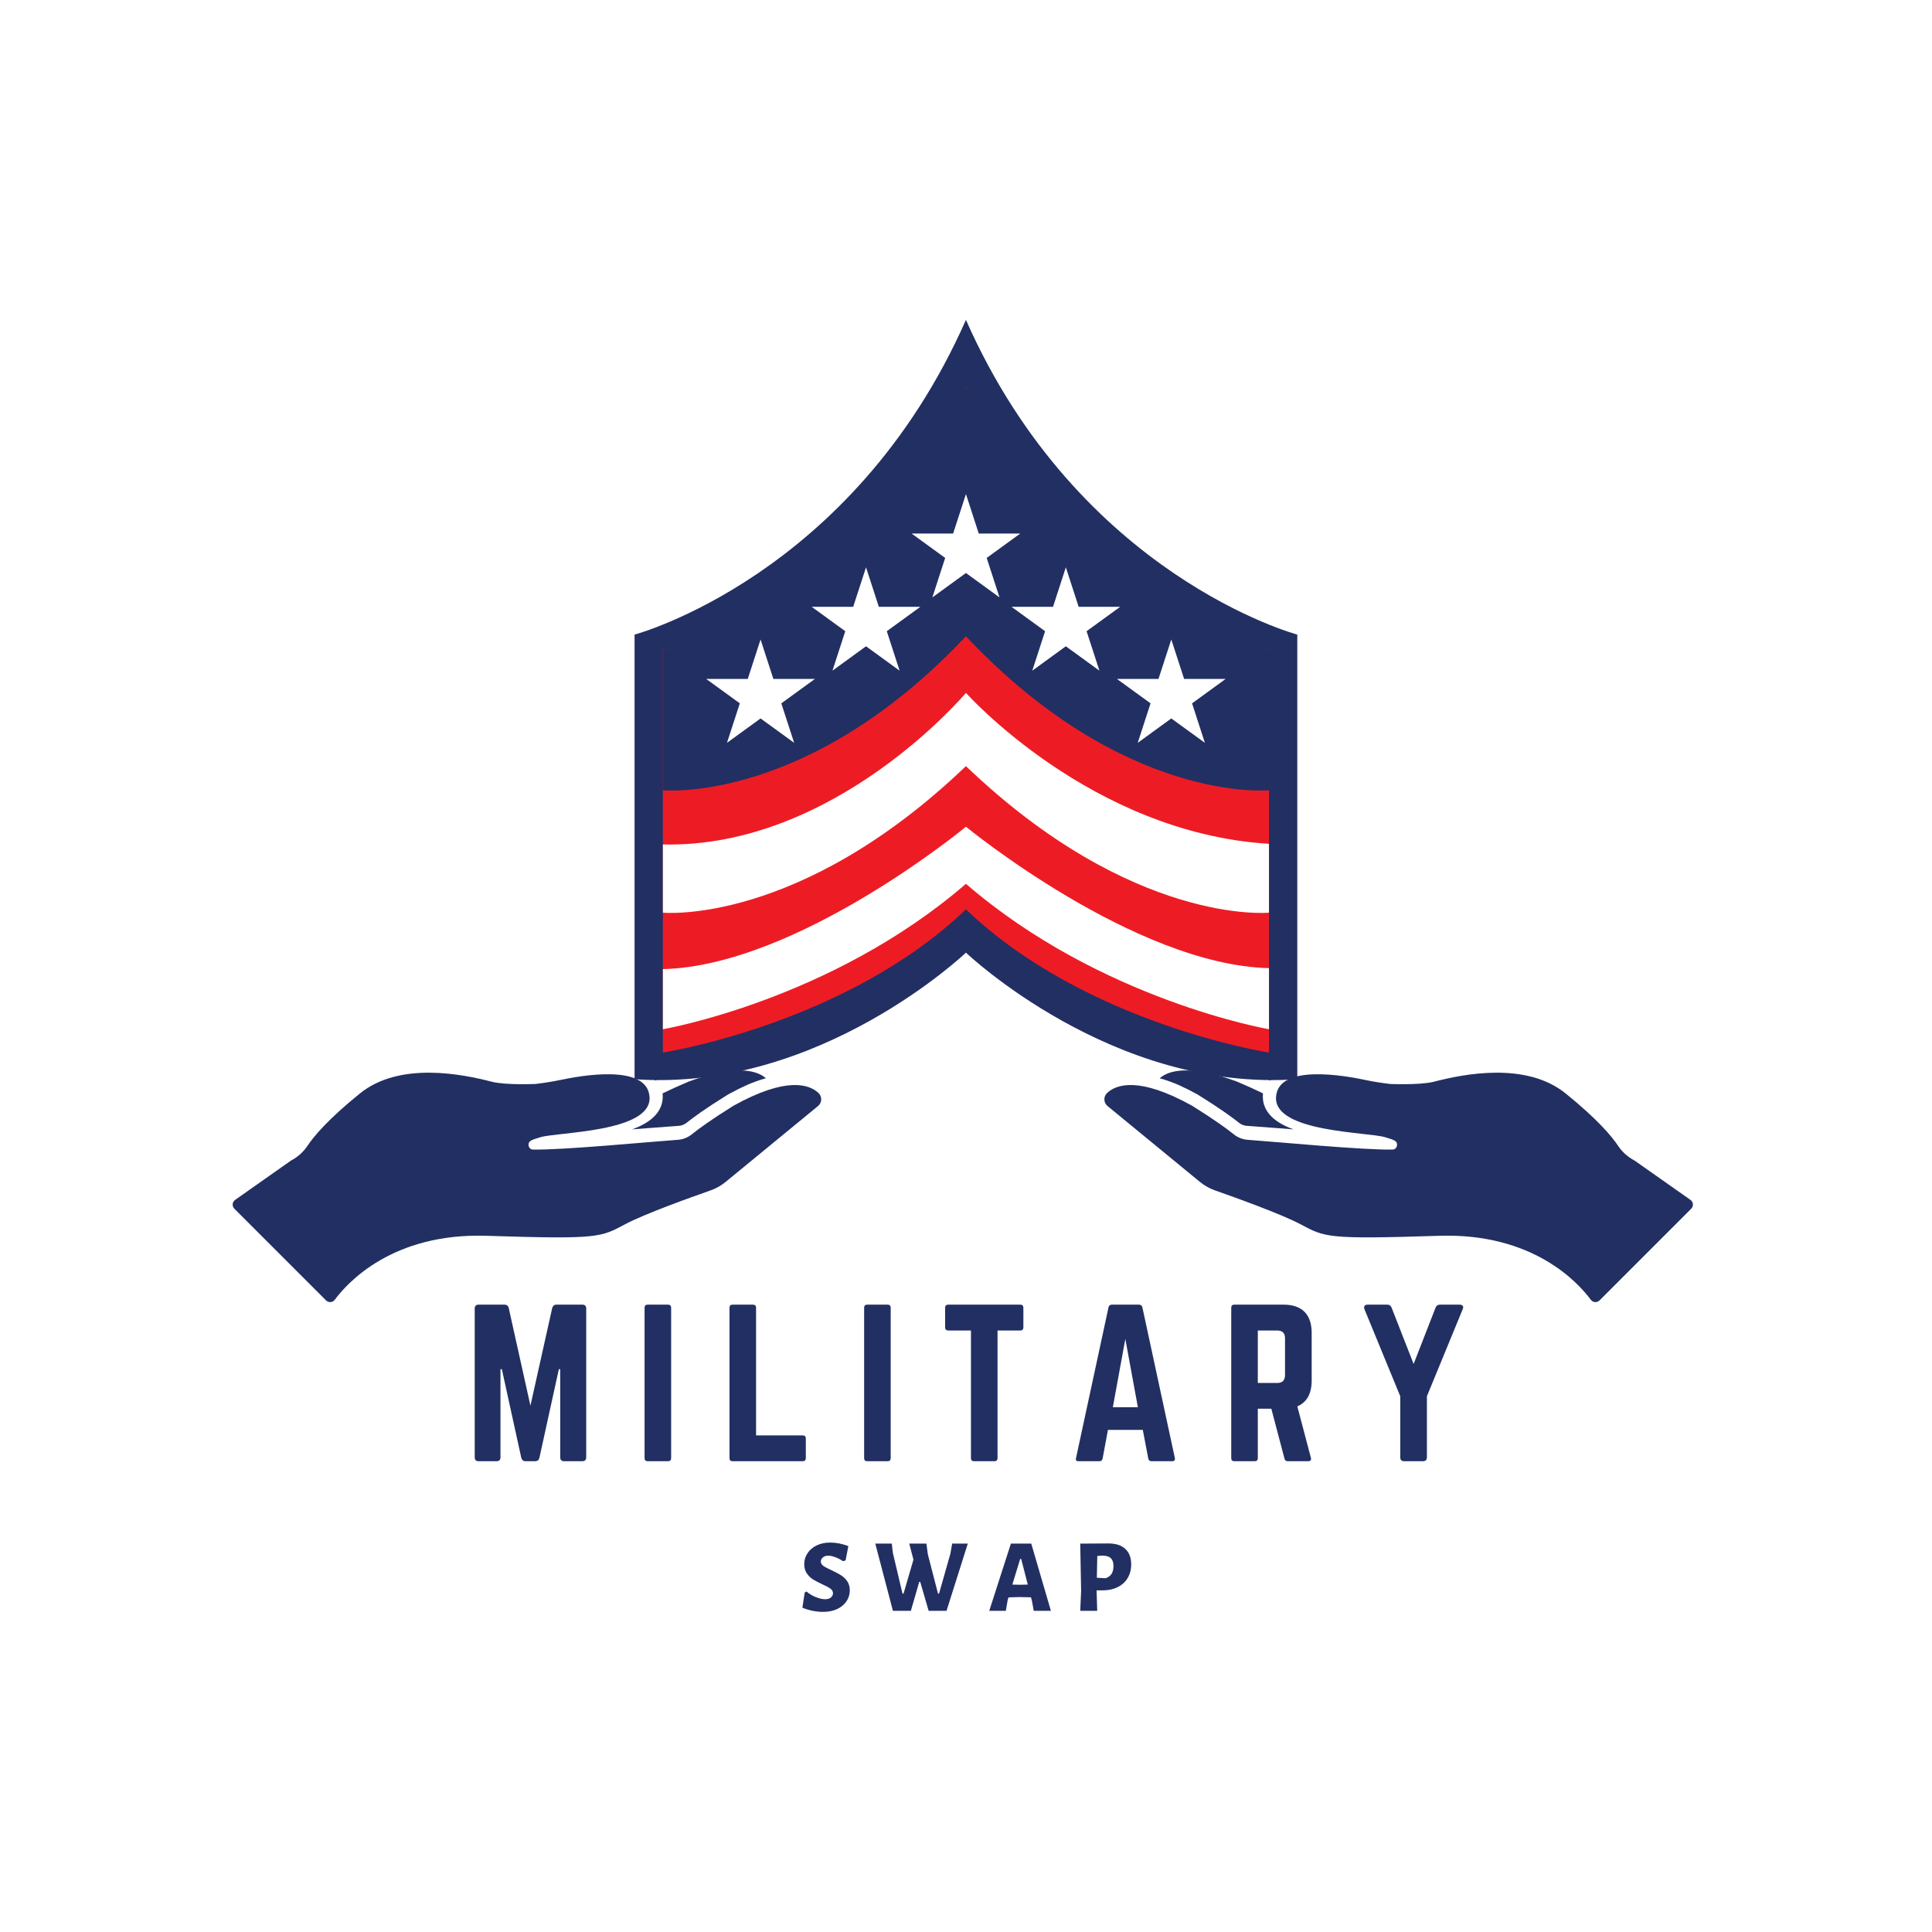 <svg xmlns="http://www.w3.org/2000/svg" xmlns:xlink="http://www.w3.org/1999/xlink" width="500" zoomAndPan="magnify" viewBox="0 0 375 375" height="500" preserveAspectRatio="xMidYMid meet" version="1.0"><defs><g/><clipPath id="4681873826"><path d="M 123.188 62.078 L 252 62.078 L 252 210 L 123.188 210 Z M 123.188 62.078 " clip-rule="nonzero"/></clipPath><clipPath id="6edb9da05a"><path d="M 214.359 208.051 L 328.594 208.051 L 328.594 252.734 L 214.359 252.734 Z M 214.359 208.051 " clip-rule="nonzero"/></clipPath><clipPath id="6fcbe055ca"><path d="M 231 204.379 L 249 204.379 L 249 210 L 231 210 Z M 231 204.379 " clip-rule="nonzero"/></clipPath><clipPath id="e31654d7d6"><path d="M 45.16 208.051 L 159.395 208.051 L 159.395 252.734 L 45.16 252.734 Z M 45.16 208.051 " clip-rule="nonzero"/></clipPath><clipPath id="aa20e35bf6"><path d="M 125 204.379 L 142 204.379 L 142 210 L 125 210 Z M 125 204.379 " clip-rule="nonzero"/></clipPath></defs><rect x="-37.5" width="450" fill="#ffffff" y="-37.5" height="450" fill-opacity="1"/><rect x="-37.5" width="450" fill="#ffffff" y="-37.5" height="450" fill-opacity="1"/><g clip-path="url(#4681873826)"><path fill="#222f62" d="M 187.488 62.09 C 165.508 111.863 123.168 123.176 123.168 123.176 L 123.168 209.473 C 159.047 212.059 187.488 184.906 187.488 184.906 C 187.488 184.906 215.93 212.059 251.805 209.473 L 251.805 123.176 C 251.805 123.176 209.465 111.863 187.488 62.09 " fill-opacity="1" fill-rule="nonzero"/></g><path fill="#ed1c24" d="M 187.488 75.016 C 187.488 75.016 162.277 119.621 128.664 126.082 L 128.664 204.301 C 128.664 204.301 164.215 198.805 187.488 176.504 C 210.758 198.805 246.309 204.301 246.309 204.301 L 246.309 126.082 C 212.695 119.621 187.488 75.016 187.488 75.016 " fill-opacity="1" fill-rule="nonzero"/><path fill="#ffffff" d="M 187.488 160.465 C 187.488 160.465 154.844 187.461 128.664 188.105 L 128.664 199.773 C 128.664 199.773 161.309 194.172 187.488 171.547 C 213.668 194.172 246.309 199.773 246.309 199.773 L 246.309 187.918 C 220.129 187.273 187.488 160.465 187.488 160.465 " fill-opacity="1" fill-rule="nonzero"/><path fill="#ffffff" d="M 187.488 134.488 C 187.488 134.488 162.156 164.664 128.664 163.91 L 128.664 177.148 C 128.664 177.148 155.059 179.734 187.488 148.707 C 219.914 179.734 246.309 177.148 246.309 177.148 L 246.309 163.785 C 211.676 161.656 187.488 134.488 187.488 134.488 " fill-opacity="1" fill-rule="nonzero"/><path fill="#222f62" d="M 187.488 75.016 C 187.488 75.016 161.523 118.648 128.664 126.082 L 128.664 153.395 C 128.664 153.395 156.781 156.141 187.488 123.496 C 218.191 156.141 246.309 153.395 246.309 153.395 L 246.309 126.082 C 213.453 118.648 187.488 75.016 187.488 75.016 " fill-opacity="1" fill-rule="nonzero"/><path fill="#ffffff" d="M 168.094 110.117 L 165.605 117.781 L 157.547 117.781 L 164.066 122.516 L 161.578 130.18 L 168.094 125.441 L 174.613 130.18 L 172.125 122.516 L 178.641 117.781 L 170.582 117.781 L 168.094 110.117 " fill-opacity="1" fill-rule="nonzero"/><path fill="#ffffff" d="M 147.625 124.125 L 145.137 131.785 L 137.078 131.785 L 143.598 136.52 L 141.105 144.184 L 147.625 139.449 L 154.145 144.184 L 151.652 136.52 L 158.172 131.785 L 150.113 131.785 L 147.625 124.125 " fill-opacity="1" fill-rule="nonzero"/><path fill="#ffffff" d="M 187.488 95.898 L 189.977 103.559 L 198.035 103.559 L 191.516 108.293 L 194.004 115.957 L 187.488 111.219 L 180.969 115.957 L 183.457 108.293 L 176.938 103.559 L 185 103.559 L 187.488 95.898 " fill-opacity="1" fill-rule="nonzero"/><path fill="#ffffff" d="M 206.879 110.117 L 209.367 117.781 L 217.426 117.781 L 210.906 122.516 L 213.398 130.18 L 206.879 125.441 L 200.363 130.18 L 202.852 122.516 L 196.332 117.781 L 204.391 117.781 L 206.879 110.117 " fill-opacity="1" fill-rule="nonzero"/><path fill="#ffffff" d="M 227.348 124.125 L 229.84 131.785 L 237.895 131.785 L 231.379 136.52 L 233.867 144.184 L 227.348 139.449 L 220.832 144.184 L 223.32 136.52 L 216.801 131.785 L 224.859 131.785 L 227.348 124.125 " fill-opacity="1" fill-rule="nonzero"/><g fill="#222f62" fill-opacity="1"><g transform="translate(90.237, 283.622)"><g><path d="M 17.781 -30.391 L 22.797 -30.391 C 23.297 -30.391 23.547 -30.133 23.547 -29.625 L 23.547 -0.766 C 23.547 -0.254 23.297 0 22.797 0 L 19.266 0 C 18.754 0 18.5 -0.254 18.5 -0.766 L 18.5 -17.859 L 18.234 -17.859 L 14.469 -0.688 C 14.363 -0.227 14.086 0 13.641 0 L 11.781 0 C 11.344 0 11.062 -0.227 10.938 -0.688 L 7.172 -17.859 L 6.906 -17.859 L 6.906 -0.766 C 6.906 -0.254 6.656 0 6.156 0 L 2.656 0 C 2.156 0 1.906 -0.254 1.906 -0.766 L 1.906 -29.625 C 1.906 -30.133 2.156 -30.391 2.656 -30.391 L 7.672 -30.391 C 8.129 -30.391 8.41 -30.16 8.516 -29.703 L 12.719 -10.781 L 16.938 -29.703 C 17.062 -30.16 17.344 -30.391 17.781 -30.391 Z M 17.781 -30.391 "/></g></g></g><g fill="#222f62" fill-opacity="1"><g transform="translate(123.205, 283.622)"><g><path d="M 2.5 -30.391 L 6.453 -30.391 C 6.859 -30.391 7.062 -30.188 7.062 -29.781 L 7.062 -0.609 C 7.062 -0.203 6.859 0 6.453 0 L 2.5 0 C 2.102 0 1.906 -0.203 1.906 -0.609 L 1.906 -29.781 C 1.906 -30.188 2.102 -30.391 2.5 -30.391 Z M 2.5 -30.391 "/></g></g></g><g fill="#222f62" fill-opacity="1"><g transform="translate(139.69, 283.622)"><g><path d="M 7.062 -5.016 L 7.062 -29.781 C 7.062 -30.188 6.859 -30.391 6.453 -30.391 L 2.5 -30.391 C 2.102 -30.391 1.906 -30.188 1.906 -29.781 L 1.906 -0.609 C 1.906 -0.203 2.102 0 2.5 0 L 16.109 0 C 16.516 0 16.719 -0.203 16.719 -0.609 L 16.719 -4.406 C 16.719 -4.812 16.516 -5.016 16.109 -5.016 Z M 7.062 -5.016 "/></g></g></g><g fill="#222f62" fill-opacity="1"><g transform="translate(165.822, 283.622)"><g><path d="M 2.5 -30.391 L 6.453 -30.391 C 6.859 -30.391 7.062 -30.188 7.062 -29.781 L 7.062 -0.609 C 7.062 -0.203 6.859 0 6.453 0 L 2.5 0 C 2.102 0 1.906 -0.203 1.906 -0.609 L 1.906 -29.781 C 1.906 -30.188 2.102 -30.391 2.5 -30.391 Z M 2.5 -30.391 "/></g></g></g><g fill="#222f62" fill-opacity="1"><g transform="translate(182.308, 283.622)"><g><path d="M 1.75 -30.391 L 15.719 -30.391 C 16.125 -30.391 16.328 -30.188 16.328 -29.781 L 16.328 -25.984 C 16.328 -25.578 16.125 -25.375 15.719 -25.375 L 11.312 -25.375 L 11.312 -0.609 C 11.312 -0.203 11.113 0 10.719 0 L 6.766 0 C 6.359 0 6.156 -0.203 6.156 -0.609 L 6.156 -25.375 L 1.75 -25.375 C 1.344 -25.375 1.141 -25.578 1.141 -25.984 L 1.141 -29.781 C 1.141 -30.188 1.344 -30.391 1.75 -30.391 Z M 1.75 -30.391 "/></g></g></g><g fill="#222f62" fill-opacity="1"><g transform="translate(207.3, 283.622)"><g><path d="M 20.203 0 L 16.188 0 C 15.852 0 15.648 -0.176 15.578 -0.531 L 14.516 -6.078 L 7.75 -6.078 L 6.719 -0.531 C 6.645 -0.176 6.441 0 6.109 0 L 2.047 0 C 1.598 0 1.438 -0.211 1.562 -0.641 L 7.859 -29.859 C 7.941 -30.211 8.16 -30.391 8.516 -30.391 L 13.781 -30.391 C 14.133 -30.391 14.352 -30.211 14.438 -29.859 L 20.734 -0.641 C 20.816 -0.211 20.641 0 20.203 0 Z M 13.562 -10.484 L 11.125 -23.734 L 8.703 -10.484 Z M 13.562 -10.484 "/></g></g></g><g fill="#222f62" fill-opacity="1"><g transform="translate(237.078, 283.622)"><g><path d="M 17.516 -24.922 L 17.516 -15.656 C 17.516 -13.113 16.586 -11.441 14.734 -10.641 L 17.359 -0.688 C 17.484 -0.227 17.305 0 16.828 0 L 12.875 0 C 12.52 0 12.305 -0.176 12.234 -0.531 L 9.688 -10.188 L 7.062 -10.188 L 7.062 -0.609 C 7.062 -0.203 6.859 0 6.453 0 L 2.5 0 C 2.102 0 1.906 -0.203 1.906 -0.609 L 1.906 -29.781 C 1.906 -30.188 2.102 -30.391 2.5 -30.391 L 12.047 -30.391 C 13.836 -30.391 15.195 -29.926 16.125 -29 C 17.051 -28.07 17.516 -26.711 17.516 -24.922 Z M 7.062 -15.188 L 10.828 -15.188 C 11.836 -15.188 12.344 -15.695 12.344 -16.719 L 12.344 -23.859 C 12.344 -24.867 11.836 -25.375 10.828 -25.375 L 7.062 -25.375 Z M 7.062 -15.188 "/></g></g></g><g fill="#222f62" fill-opacity="1"><g transform="translate(264.008, 283.622)"><g><path d="M 15.5 -30.391 L 19.297 -30.391 C 19.578 -30.391 19.781 -30.312 19.906 -30.156 C 20.031 -30.008 20.031 -29.797 19.906 -29.516 L 12.953 -12.609 L 12.953 -0.766 C 12.953 -0.254 12.695 0 12.188 0 L 8.547 0 C 8.035 0 7.781 -0.254 7.781 -0.766 L 7.781 -12.609 L 0.828 -29.516 C 0.734 -29.797 0.742 -30.008 0.859 -30.156 C 0.973 -30.312 1.164 -30.391 1.438 -30.391 L 5.234 -30.391 C 5.672 -30.391 5.961 -30.188 6.109 -29.781 L 10.375 -18.875 L 14.625 -29.781 C 14.781 -30.188 15.07 -30.391 15.5 -30.391 Z M 15.5 -30.391 "/></g></g></g><g fill="#222f62" fill-opacity="1"><g transform="translate(155.211, 312.661)"><g><path d="M 5.922 -13.25 C 7.086 -13.25 8.266 -13.02 9.453 -12.562 L 8.922 -9.812 L 8.438 -9.625 C 7.926 -9.969 7.41 -10.234 6.891 -10.422 C 6.379 -10.609 5.938 -10.703 5.562 -10.703 C 5.113 -10.703 4.758 -10.586 4.5 -10.359 C 4.238 -10.141 4.109 -9.883 4.109 -9.594 C 4.109 -9.25 4.27 -8.957 4.594 -8.719 C 4.926 -8.488 5.453 -8.211 6.172 -7.891 C 6.922 -7.535 7.531 -7.211 8 -6.922 C 8.469 -6.641 8.875 -6.254 9.219 -5.766 C 9.562 -5.273 9.734 -4.68 9.734 -3.984 C 9.734 -3.203 9.52 -2.492 9.094 -1.859 C 8.664 -1.223 8.062 -0.719 7.281 -0.344 C 6.5 0.02 5.598 0.203 4.578 0.203 C 3.211 0.203 1.863 -0.066 0.531 -0.609 L 0.984 -3.547 L 1.328 -3.75 C 1.898 -3.27 2.52 -2.898 3.188 -2.641 C 3.852 -2.379 4.43 -2.25 4.922 -2.25 C 5.43 -2.25 5.816 -2.363 6.078 -2.594 C 6.336 -2.82 6.469 -3.094 6.469 -3.406 C 6.469 -3.77 6.301 -4.07 5.969 -4.312 C 5.633 -4.551 5.109 -4.832 4.391 -5.156 C 3.66 -5.5 3.062 -5.812 2.594 -6.094 C 2.133 -6.383 1.734 -6.773 1.391 -7.266 C 1.055 -7.754 0.891 -8.348 0.891 -9.047 C 0.891 -9.836 1.102 -10.551 1.531 -11.188 C 1.957 -11.832 2.551 -12.336 3.312 -12.703 C 4.07 -13.066 4.941 -13.25 5.922 -13.25 Z M 5.922 -13.25 "/></g></g></g><g fill="#222f62" fill-opacity="1"><g transform="translate(169.534, 312.661)"><g><path d="M 14.188 0 L 10.719 0 L 9.078 -5.625 L 8.891 -5.625 L 7.266 0 L 3.781 0 L 0.359 -13.047 L 3.562 -13.047 L 3.766 -11.266 L 5.641 -3.344 L 5.844 -3.344 L 7.766 -9.938 L 6.953 -13.047 L 10.281 -13.047 L 10.562 -10.953 L 12.531 -3.344 L 12.734 -3.344 L 14.938 -11.094 L 15.281 -13.047 L 18.312 -13.047 Z M 14.188 0 "/></g></g></g><g fill="#222f62" fill-opacity="1"><g transform="translate(191.886, 312.661)"><g><path d="M 12.094 0 L 8.766 0 L 8.422 -1.875 L 8.234 -2.625 L 5.891 -2.672 L 3.859 -2.609 L 3.703 -2.078 L 3.344 0 L 0.125 0 L 4.328 -13.047 L 8.281 -13.047 Z M 7.609 -5.094 L 6.328 -10.062 L 6.125 -10.062 L 4.609 -5.094 L 6.109 -5.062 Z M 7.609 -5.094 "/></g></g></g><g fill="#222f62" fill-opacity="1"><g transform="translate(208.251, 312.661)"><g><path d="M 6.922 -13.078 C 8.328 -13.078 9.41 -12.723 10.172 -12.016 C 10.93 -11.316 11.312 -10.32 11.312 -9.031 C 11.312 -8.008 11.082 -7.117 10.625 -6.359 C 10.164 -5.598 9.516 -5.008 8.672 -4.594 C 7.836 -4.176 6.867 -3.969 5.766 -3.969 L 4.594 -3.969 L 4.719 0 L 1.422 0 L 1.594 -3.859 L 1.422 -13.047 Z M 6.359 -6.328 C 6.867 -6.504 7.25 -6.785 7.5 -7.172 C 7.75 -7.555 7.875 -8.066 7.875 -8.703 C 7.875 -9.379 7.707 -9.879 7.375 -10.203 C 7.039 -10.523 6.523 -10.695 5.828 -10.719 L 4.734 -10.656 L 4.641 -6.422 Z M 6.359 -6.328 "/></g></g></g><g clip-path="url(#6edb9da05a)"><path fill="#222f62" d="M 214.898 212.137 C 216.676 210.484 221.078 208.898 231.375 214.617 C 235.832 217.395 238.246 219.176 239.465 220.164 C 240.246 220.797 241.207 221.172 242.211 221.238 C 247.574 221.613 264.512 223.246 270.316 223.129 C 271.16 223.113 271.449 221.973 270.879 221.523 C 270.453 221.191 269.801 221.027 268.867 220.738 C 265.574 219.711 247.273 219.797 247.676 212.949 C 248.059 206.387 261.18 208.809 265.074 209.637 C 266.582 209.957 268.266 210.211 269.82 210.398 C 269.82 210.398 275.465 210.648 278.242 209.98 C 284.035 208.469 296.211 206.012 303.906 212.25 C 310.105 217.27 312.855 220.578 314.059 222.383 C 314.867 223.602 315.977 224.59 317.273 225.266 L 328.117 232.898 C 328.688 233.301 328.758 234.117 328.266 234.609 L 310.469 252.406 C 309.984 252.891 309.18 252.832 308.773 252.281 C 306.324 248.973 297.57 239.277 279.32 239.867 C 257.332 240.578 257.191 240.148 252.367 237.598 C 248.582 235.594 239.578 232.371 235.879 231.074 C 234.789 230.695 233.777 230.125 232.883 229.391 L 215.016 214.715 C 214.188 214.078 214.133 212.848 214.898 212.137 " fill-opacity="1" fill-rule="nonzero"/></g><g clip-path="url(#6fcbe055ca)"><path fill="#222f62" d="M 248.73 207.801 C 248.164 208.121 247.668 208.492 247.254 208.906 C 246.996 209.164 246.766 209.441 246.566 209.73 C 245.254 209.109 243.789 208.449 242.207 207.766 L 242.184 207.754 C 238.219 206.273 234.797 205.48 231.996 205.395 C 232.91 204.91 234.055 204.625 235.406 204.543 C 238.273 204.371 241.996 205.137 246.484 206.812 C 247.262 207.145 248.016 207.48 248.73 207.801 " fill-opacity="1" fill-rule="nonzero"/></g><path fill="#222f62" d="M 251.07 219.211 C 250.02 219.129 249.016 219.051 248.078 218.977 L 248.066 218.977 C 245.555 218.781 243.387 218.613 242.004 218.523 C 241.77 218.512 241.531 218.465 241.305 218.383 C 241.012 218.285 240.742 218.137 240.504 217.945 C 239.25 216.934 236.84 215.164 232.473 212.457 L 232.422 212.43 L 232.383 212.406 C 231.133 211.719 229.914 211.105 228.762 210.59 C 227.621 210.102 226.527 209.703 225.508 209.406 C 225.367 209.363 225.227 209.324 225.086 209.285 C 225.25 209.145 225.426 209.012 225.609 208.891 C 226.652 208.207 228.047 207.832 229.754 207.773 C 232.477 207.684 235.953 208.41 240.09 209.934 C 241.969 210.738 243.668 211.504 245.141 212.215 C 245.133 212.281 245.129 212.348 245.125 212.41 C 244.93 215.434 246.93 217.719 251.07 219.211 " fill-opacity="1" fill-rule="nonzero"/><g clip-path="url(#e31654d7d6)"><path fill="#222f62" d="M 158.855 212.137 C 157.078 210.484 152.676 208.898 142.379 214.617 C 137.922 217.395 135.508 219.176 134.289 220.164 C 133.508 220.797 132.547 221.172 131.543 221.238 C 126.18 221.613 109.242 223.246 103.438 223.129 C 102.594 223.113 102.305 221.973 102.875 221.523 C 103.301 221.191 103.953 221.027 104.887 220.738 C 108.18 219.711 126.48 219.797 126.078 212.949 C 125.695 206.387 112.574 208.809 108.68 209.637 C 107.168 209.957 105.488 210.211 103.934 210.398 C 103.934 210.398 98.289 210.648 95.512 209.98 C 89.719 208.469 77.539 206.012 69.848 212.25 C 63.648 217.27 60.898 220.578 59.695 222.383 C 58.887 223.602 57.777 224.59 56.48 225.266 L 45.637 232.898 C 45.066 233.301 44.996 234.117 45.488 234.609 L 63.285 252.406 C 63.77 252.891 64.574 252.832 64.98 252.281 C 67.43 248.973 76.184 239.277 94.434 239.867 C 116.422 240.578 116.562 240.148 121.387 237.598 C 125.172 235.594 134.176 232.371 137.875 231.074 C 138.965 230.695 139.977 230.125 140.867 229.391 L 158.738 214.715 C 159.566 214.078 159.621 212.848 158.855 212.137 " fill-opacity="1" fill-rule="nonzero"/></g><g clip-path="url(#aa20e35bf6)"><path fill="#222f62" d="M 125.023 207.801 C 125.59 208.121 126.086 208.492 126.5 208.906 C 126.758 209.164 126.988 209.441 127.188 209.73 C 128.5 209.109 129.965 208.449 131.547 207.766 L 131.57 207.754 C 135.535 206.273 138.957 205.48 141.758 205.395 C 140.844 204.91 139.699 204.625 138.348 204.543 C 135.48 204.371 131.758 205.137 127.27 206.812 C 126.492 207.145 125.738 207.48 125.023 207.801 " fill-opacity="1" fill-rule="nonzero"/></g><path fill="#222f62" d="M 122.684 219.211 C 123.734 219.129 124.738 219.051 125.676 218.977 L 125.688 218.977 C 128.199 218.781 130.367 218.613 131.75 218.523 C 131.984 218.512 132.223 218.465 132.449 218.383 C 132.742 218.285 133.012 218.137 133.25 217.945 C 134.504 216.934 136.914 215.164 141.281 212.457 L 141.332 212.43 L 141.371 212.406 C 142.621 211.719 143.84 211.105 144.992 210.59 C 146.133 210.102 147.227 209.703 148.246 209.406 C 148.387 209.363 148.527 209.324 148.668 209.285 C 148.504 209.145 148.328 209.012 148.145 208.891 C 147.102 208.207 145.707 207.832 144 207.773 C 141.277 207.684 137.797 208.41 133.664 209.934 C 131.785 210.738 130.086 211.504 128.613 212.215 C 128.621 212.281 128.625 212.348 128.629 212.41 C 128.824 215.434 126.824 217.719 122.684 219.211 " fill-opacity="1" fill-rule="nonzero"/></svg>